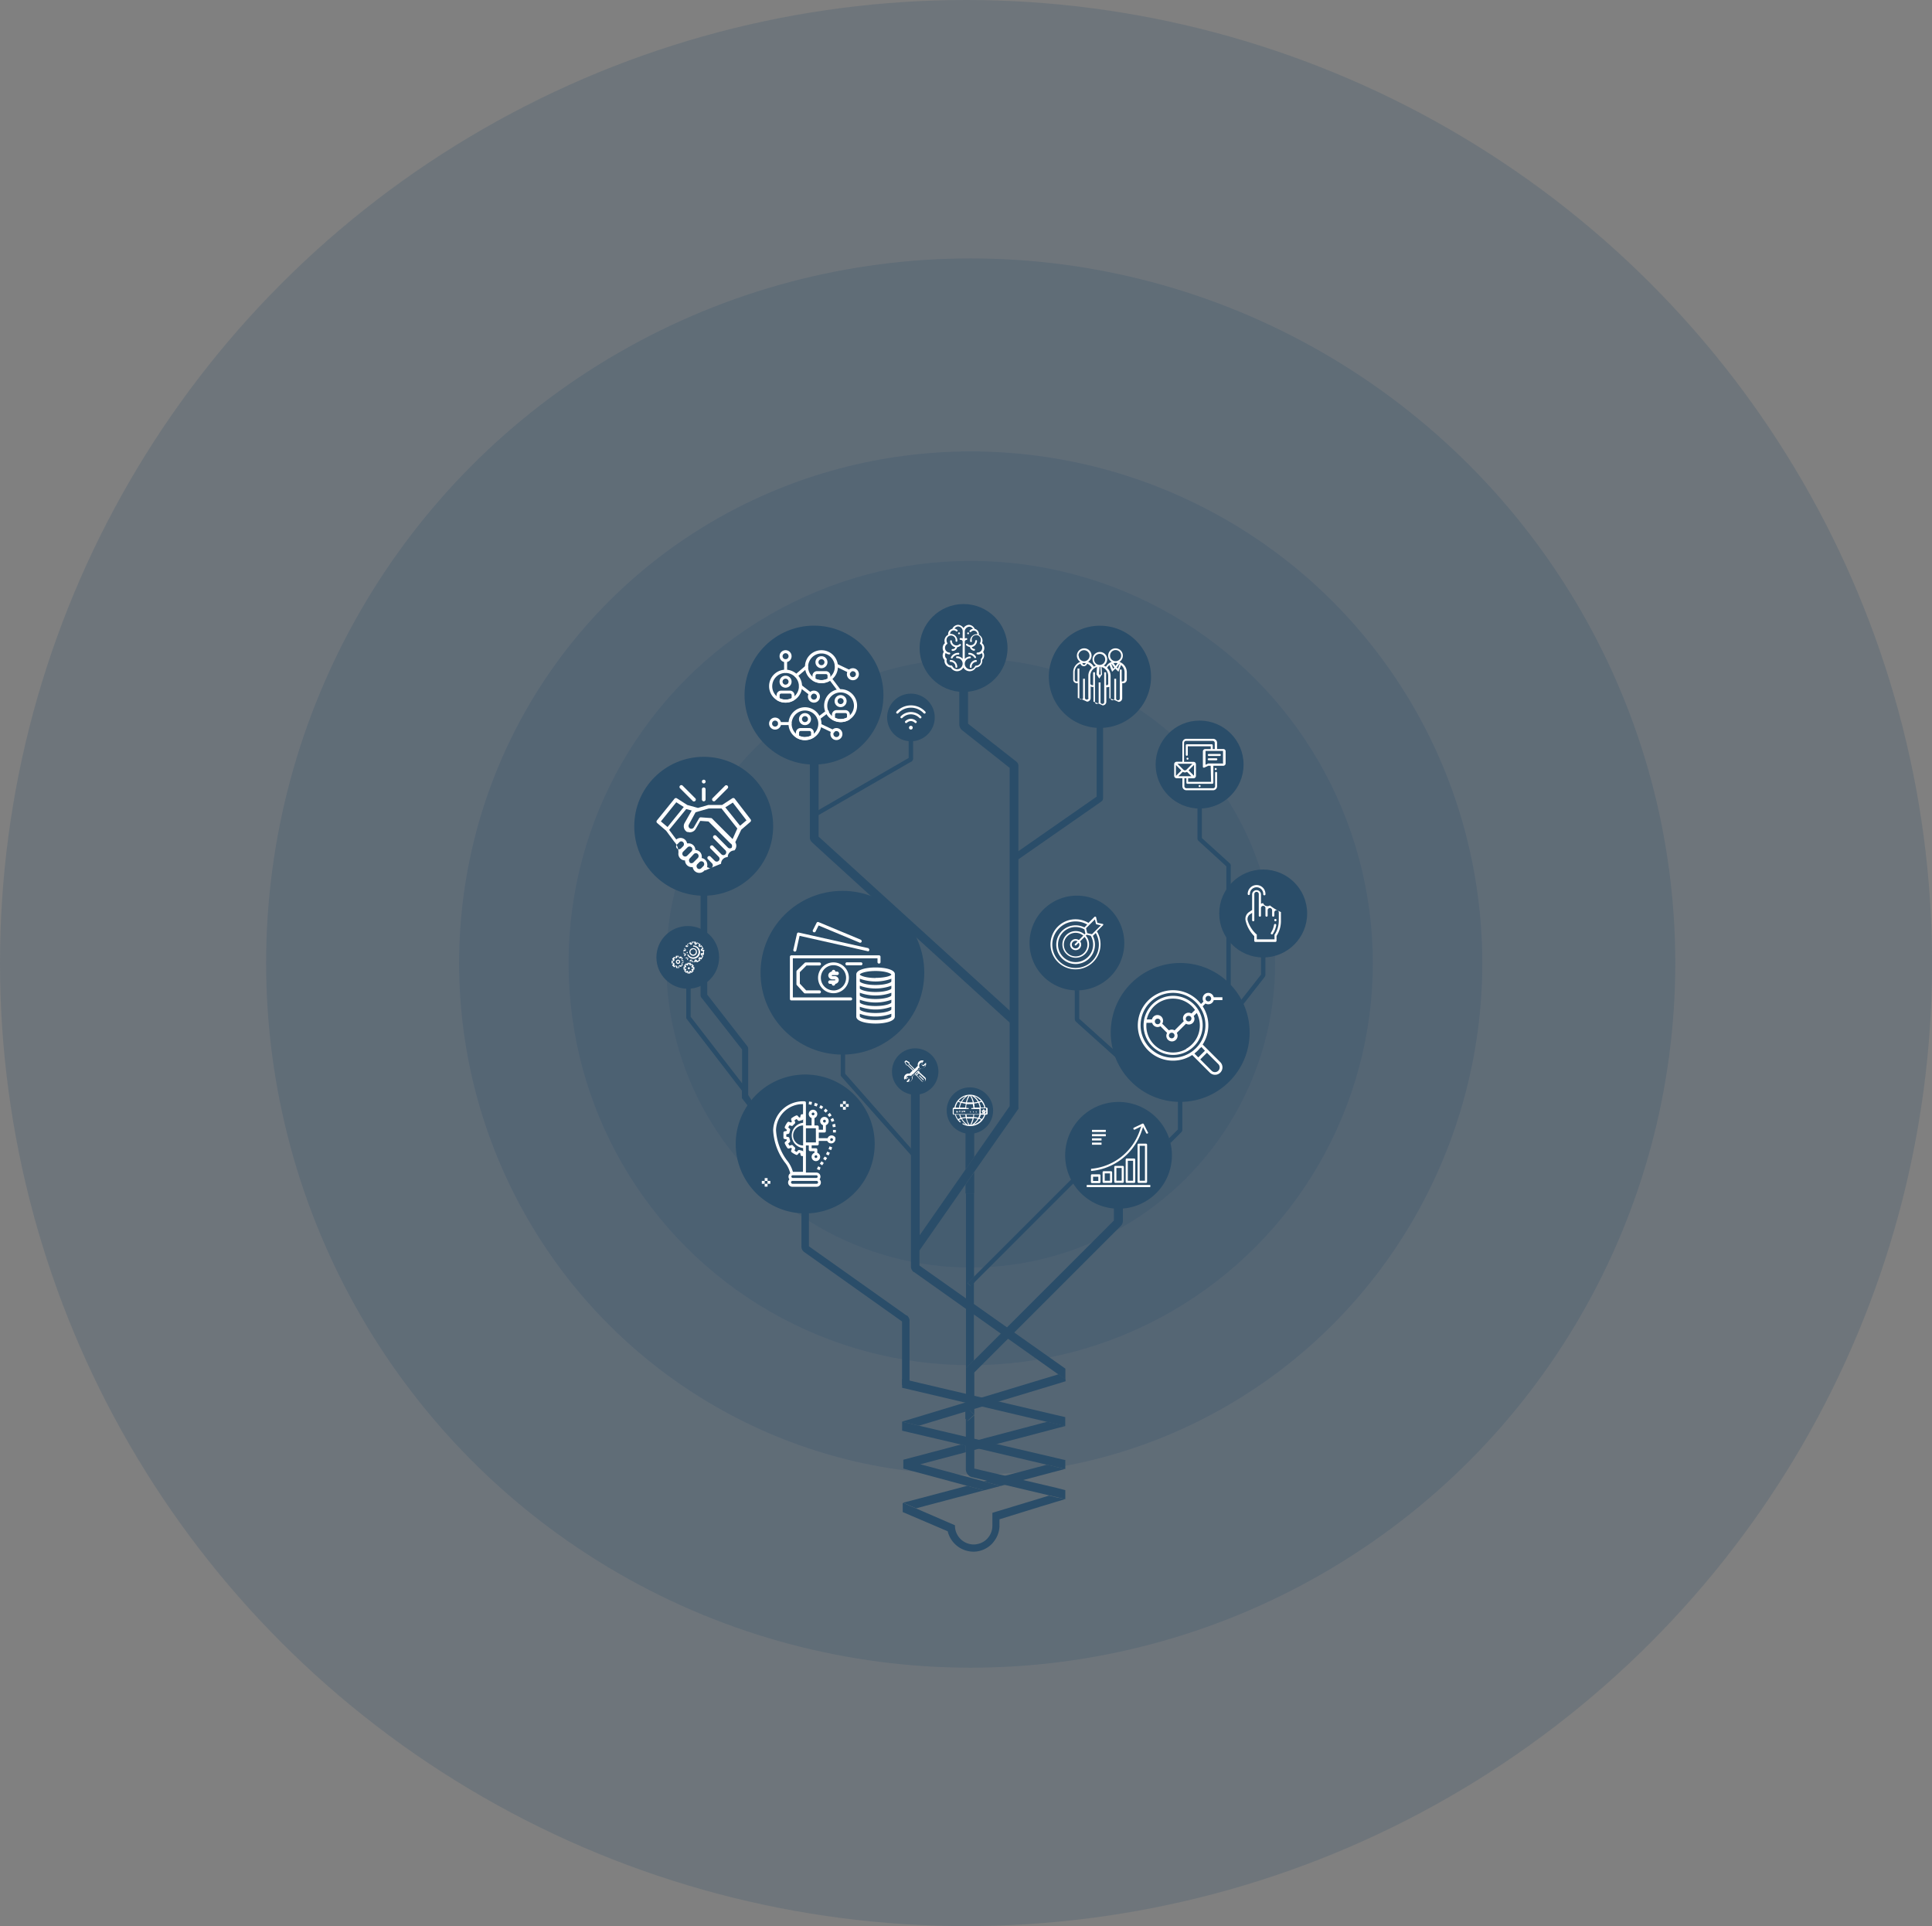 <svg xmlns="http://www.w3.org/2000/svg" viewBox="0 0 289.59 288.69"><rect x="0" y="0" width="289.59" height="288.69" fill="#808080" stroke="none"/><defs><style>.cls-1,.cls-2{fill:#2a4d69;}.cls-1{opacity:0.2;}.cls-3{fill:#fff;}.cls-4{fill:#fcfcfc;}</style></defs><title>Asset 21</title><g id="Layer_2" data-name="Layer 2"><g id="Layer_1-2" data-name="Layer 1"><ellipse class="cls-1" cx="144.8" cy="144.34" rx="144.8" ry="144.34"/><circle class="cls-1" cx="145.5" cy="144.34" r="45.63"/><circle class="cls-1" cx="145.5" cy="144.34" r="60.27"/><circle class="cls-1" cx="145.5" cy="144.34" r="76.68"/><circle class="cls-1" cx="145.5" cy="144.34" r="105.61"/><circle class="cls-2" cx="105.48" cy="123.84" r="10.41"/><circle class="cls-2" cx="122.01" cy="104.18" r="10.41"/><circle class="cls-2" cx="126.27" cy="145.79" r="12.27"/><path class="cls-2" d="M131.11,171.45a10.41,10.41,0,1,1-20.83,0,10.31,10.31,0,0,1,1.76-5.77,9,9,0,0,1,.59-.8,10.41,10.41,0,0,1,18.48,6.58Z"/><circle class="cls-2" cx="176.9" cy="154.74" r="10.41"/><path class="cls-2" d="M175.66,173.16a8,8,0,1,1-.42-2.56,6.69,6.69,0,0,1,.2.72A7.55,7.55,0,0,1,175.66,173.16Z"/><circle class="cls-2" cx="179.81" cy="114.59" r="6.59"/><circle class="cls-2" cx="137.18" cy="160.6" r="3.48"/><path class="cls-2" d="M168.52,141.34a7.09,7.09,0,0,1-6.77,7.09h-.66a7.1,7.1,0,1,1,7.43-7.09Z"/><circle class="cls-2" cx="189.34" cy="136.91" r="6.59"/><circle class="cls-2" cx="103.09" cy="143.49" r="4.7"/><circle class="cls-2" cx="144.43" cy="97.12" r="6.59"/><circle class="cls-2" cx="164.87" cy="101.44" r="7.66"/><path class="cls-2" d="M184.48,129.8v17.77h-.66V129.85l-.33-.31-3.35-3.06-.53-.49a.38.38,0,0,1-.12-.28v-10.8h.66v10.69l.14.13,3.55,3.22.5.46a.43.43,0,0,1,.14.24A.51.51,0,0,1,184.48,129.8Z"/><polygon class="cls-2" points="146.03 165.37 146.03 173.4 144.72 175.27 144.72 165.37 146.03 165.37"/><polygon class="cls-2" points="146.03 175.68 146.03 178.87 144.72 178.87 144.72 177.56 146.03 175.68"/><polygon class="cls-2" points="146.03 191.3 146.03 192.23 145.51 192.74 145.05 192.28 146.03 191.3"/><path class="cls-2" d="M112.63,164.87a9,9,0,0,0-.59.8l-.77-1a.27.27,0,0,1-.06-.08.35.35,0,0,1,0-.08l0,0a.49.49,0,0,1,0-.16v-.88l-7.7-10-.54-.71a.38.38,0,0,1-.11-.27v-6.71h.66v6.61l.1.12,7.61,9.85v-5.06l-.44-.56L105.51,150l-.37-.47-.05-.07a.55.55,0,0,1-.08-.29V125.55h1v23.53l.19.24h0l5,6.43.72.93a.66.66,0,0,1,.1.12.8.8,0,0,1,.13.44v6.88l.05.07Z"/><path class="cls-2" d="M137.17,172.83l-.5.44-10.54-11.9h0l0,0,0,0a.46.46,0,0,1-.11-.2.51.51,0,0,1,0-.17V149.21h.66v11.71l.33.38Z"/><path class="cls-2" d="M161.75,143.49v4.94h-.66v-4.94Z"/><path class="cls-2" d="M168.31,169.93V183a1.08,1.08,0,0,1-.31.74l-1,1-21,21-.23.23-.93-.93,1.15-1.15,20.32-20.31.65-.65V171.35l1.1-1.19Z"/><path class="cls-2" d="M159.68,223.34v1.35l-1.31-.31-1.21-.28-6.55-1.55h0l-2.69-.63h0l-2.18-.52h0a1,1,0,0,1-.43-.18,1.26,1.26,0,0,1-.54-1v-7.56l.27.31,1-.87-1.25-1.41V178.87H146V191.3l-1,1,.46.46.52-.52v11.64L144.88,205l.93.93.23-.23v14.4l1.14.27,3.42.8,2.71.64,5.06,1.19Z"/><polygon class="cls-2" points="146.03 191.3 146.03 192.23 145.51 192.74 145.05 192.28 146.03 191.3"/><polygon class="cls-2" points="146.03 203.87 146.03 205.72 145.8 205.95 144.88 205.03 146.03 203.87"/><polygon class="cls-2" points="125.94 161.14 125.94 161.16 125.93 161.15 125.94 161.14"/><polygon class="cls-2" points="145.97 212.06 144.99 212.93 144.72 212.63 144.72 210.65 145.97 212.06"/><polygon class="cls-2" points="146.03 203.87 146.03 205.72 145.8 205.95 144.88 205.03 146.03 203.87"/><polygon class="cls-2" points="145.97 212.06 144.99 212.93 144.72 212.63 144.72 210.65 145.97 212.06"/><path class="cls-2" d="M165.34,100.76v18.86a.63.63,0,0,1-.05.25.67.67,0,0,1-.13.2l-.13.1-.65.45-11.73,8.17V166a.48.48,0,0,1,0,.19v0l-.13.18h0l-1.12,1.61L146,175.68l-1.31,1.88-6.87,9.86v2.25l.74.53,19.82,14,1.31.93v1.61l-1.07-.76-.24-.17L137.5,191l-.46-.33-.06,0a1.07,1.07,0,0,1-.44-.86V159.44h1.31v25.7l6.87-9.86,1.31-1.88,5.31-7.62V115.09l-.18-.15-6.07-4.8-.79-.63-.18-.15a1.19,1.19,0,0,1-.33-.76V97.29h1.31v11.17l.86.68,6.37,5h0a1.12,1.12,0,0,1,.1.09.78.78,0,0,1,.22.53v12.81l11.41-7.95.32-.22V100.76Z"/><circle class="cls-2" cx="145.38" cy="166.45" r="3.48"/><path class="cls-2" d="M189.67,134.25v11.92a.51.51,0,0,1-.1.24l0,0-3.28,4.2-.52-.4,3.14-4,.11-.16V134.25Z"/><path class="cls-2" d="M177.22,154.58v14.75a.53.53,0,0,1-.1.31l-.06.06-1.62,1.62a6.69,6.69,0,0,0-.2-.72l1-1,.32-.32V154.58Z"/><polygon class="cls-2" points="171.05 167.2 168.31 169.94 168.1 170.16 145.51 192.74 145.05 192.28 146.03 191.3 170.59 166.74 171.05 167.2"/><path class="cls-2" d="M175.24,170.6a6.69,6.69,0,0,1,.2.72l-9.29,9.29-.46-.46Z"/><path class="cls-2" d="M117.52,171.2l-.75.59L112,165.67a9,9,0,0,1,.59-.8Z"/><path class="cls-2" d="M152.58,152.59l-.88,1-29-26.44-1-.92a1,1,0,0,1-.31-.73V105.39h1.31v20l.64.58Z"/><polygon class="cls-2" points="159.68 218.8 159.68 218.84 159.61 218.82 159.68 218.8"/><polygon class="cls-2" points="159.72 224.7 159.68 224.71 159.68 224.68 159.72 224.7"/><path class="cls-2" d="M149.81,228.59v.24h0A2.21,2.21,0,0,0,149.81,228.59Z"/><polygon class="cls-2" points="135.25 226.6 135.22 226.61 135.22 226.59 135.25 226.6"/><polygon class="cls-2" points="159.68 218.84 159.68 220.16 159.63 220.17 158.37 219.87 156.92 219.53 146.73 217.13 146.03 216.98 144.72 216.66 144.04 216.5 136.54 214.74 135.23 214.43 135.22 214.43 135.22 213.09 136.54 213.39 137.74 213.68 144.72 215.32 146.03 215.63 146.73 215.8 149.41 216.43 158.37 218.53 159.61 218.82 159.68 218.84"/><polygon class="cls-2" points="159.68 220.16 159.68 220.18 159.63 220.17 159.68 220.16"/><polygon class="cls-2" points="159.72 206.73 159.72 207.02 158.41 207.42 137.74 213.68 136.54 213.39 135.22 213.09 135.22 213.06 136.54 212.67 158.41 206.05 158.65 205.97 159.72 206.73"/><polygon class="cls-2" points="135.22 213.09 135.18 213.08 135.22 213.06 135.22 213.09"/><polygon class="cls-2" points="135.23 214.43 135.22 214.44 135.22 214.43 135.23 214.43"/><path class="cls-2" d="M159.68,224.68v0l-1.31.39-1.66.51-.45.13-6.45,2v.89a2.21,2.21,0,0,1,0,.24A3.91,3.91,0,0,1,149,231a3.6,3.6,0,0,1-1.1,1,3.84,3.84,0,0,1-2,.56,4,4,0,0,1-3.85-3.06l-5.46-2.33-1.28-.55h0v-1.34l.13,0,1.18.51.79.33,4.61,2,1.12.48a.24.24,0,0,0,0,.08,2.82,2.82,0,0,0,2.8,2.8,2.35,2.35,0,0,0,.5-.05,2.75,2.75,0,0,0,1.5-.78,2.82,2.82,0,0,0,.81-2v-1.91l.55-.17.6-.18,4.05-1.23h0l2.34-.71.94-.29,1.21.28Z"/><polygon class="cls-2" points="135.25 226.6 135.22 226.61 135.22 226.59 135.25 226.6"/><polygon class="cls-2" points="147.49 223.37 137.32 226.06 136.54 225.73 135.36 225.22 136.54 224.92 144.97 222.69 147.49 223.37"/><polygon class="cls-2" points="159.63 220.17 158.37 220.5 153.31 221.84 150.61 222.55 150.6 222.55 150 222.71 147.48 222.03 147.9 221.92 147.91 221.92 150.6 221.2 156.92 219.53 158.37 219.87 159.63 220.17"/><polygon class="cls-2" points="159.68 220.16 159.68 220.18 159.63 220.17 159.68 220.16"/><polygon class="cls-2" points="159.68 218.8 159.68 218.84 159.61 218.82 159.68 218.8"/><polygon class="cls-2" points="159.67 212.4 159.67 213.72 159.63 213.74 158.36 213.43 156.92 213.1 136.53 208.3 135.23 208 135.22 208 135.22 206.65 136.53 206.96 137.74 207.25 158.36 212.09 159.61 212.38 159.67 212.4"/><polygon class="cls-2" points="150 222.71 147.49 223.37 144.97 222.69 136.54 220.42 135.41 220.11 135.4 220.11 135.4 218.78 135.42 218.78 136.58 218.47 144.04 216.5 144.72 216.66 144.72 217.67 137.95 219.46 147.48 222.03 150 222.71"/><polygon class="cls-2" points="159.68 213.73 158.41 214.06 153.35 215.4 150.65 216.1 150.64 216.1 149.41 216.43 146.73 217.13 146.03 217.32 144.72 217.67 144.72 216.66 144.04 216.5 144.72 216.32 146.03 215.98 146.73 215.8 147.94 215.47 147.95 215.47 150.64 214.76 156.97 213.09 158.41 213.42 159.68 213.73"/><path class="cls-2" d="M136.33,198v9.6h-1.12v-9.54l-.75-.53-13.21-9.38-.68-.48a1,1,0,0,1-.44-.81v-11h1.12v10.93l.73.52,13.23,9.38.66.47.07,0a1,1,0,0,1,.31.4A.86.86,0,0,1,136.33,198Z"/><path class="cls-2" d="M167.82,158.13l-.44.49-5.63-5.06-.38-.35-.1-.09a.6.6,0,0,1-.17-.38v-4.3h.66v4.24l.45.4Z"/><path class="cls-2" d="M161.75,148.08v.36h-.66v-.36Z"/><circle class="cls-2" cx="136.54" cy="107.53" r="3.57"/><path class="cls-2" d="M136.87,107.88v5.79a.57.57,0,0,1-.23.46.62.62,0,0,1-.13.07l-.31.17-13.86,8-.33-.57,13.74-7.94.45-.26v-5.74Z"/><polygon class="cls-2" points="135.4 218.77 135.42 218.78 135.4 218.78 135.4 218.77"/><path class="cls-3" d="M125.25,170.59a.64.64,0,0,0-1.2,0h-1.32v-.85h.85a.21.21,0,0,0,.21-.21h0v-.89a.64.64,0,1,0-.43,0v.68h-.64v-.43a.21.21,0,0,0-.21-.21h-.43v-1.11a.64.64,0,1,0-.43,0v1.11h-.85v-3.41a.21.21,0,0,0-.21-.21h0a4.48,4.48,0,0,0-4.7,4.34,8.81,8.81,0,0,0,1.2,4c.13.23.31.48.49.74a4.15,4.15,0,0,1,.87,1.71.61.61,0,0,0-.26.51.63.63,0,0,0,.14.4.66.66,0,0,0-.2.47.64.64,0,0,0,.64.64h3.63a.64.64,0,0,0,.64-.65h0a.64.64,0,0,0-.2-.46.66.66,0,0,0,.14-.41.61.61,0,0,0-.61-.61H120.8v-4.06h.43v.64a.21.21,0,0,0,.21.21h.64v.25a.64.64,0,1,0,.43,0v-.47a.21.21,0,0,0-.21-.21h-.64v-.43h.85a.21.21,0,0,0,.21-.21h0V171H124a.64.64,0,0,0,1.2-.43Zm-1.67-2.77a.21.21,0,1,1-.21.21A.21.21,0,0,1,123.58,167.82Zm-5.65,6.06c-.18-.25-.34-.49-.47-.71a8.5,8.5,0,0,1-1.14-3.78,4,4,0,0,1,4.05-3.91V167l-.18,0a.21.21,0,0,0-.18.17l-.07.31-.16,0-.21-.24a.21.21,0,0,0-.24-.05,3.21,3.21,0,0,0-.67.39.21.21,0,0,0-.07.24l.1.3-.12.12-.3-.1a.21.21,0,0,0-.24.07,3.2,3.2,0,0,0-.39.67.21.21,0,0,0,.05.24l.24.21,0,.16-.33.07a.21.21,0,0,0-.17.21v.73a.21.21,0,0,0,.17.21l.33.07,0,.16-.24.21a.21.21,0,0,0-.05.24,3.2,3.2,0,0,0,.39.67.21.21,0,0,0,.24.07l.3-.1.12.12-.1.3a.21.21,0,0,0,.07.24,3.2,3.2,0,0,0,.67.39.21.21,0,0,0,.24-.05l.21-.24.16,0,.06.31a.21.21,0,0,0,.18.17l.18,0v2.36h-1.51A4.7,4.7,0,0,0,117.93,173.88Zm.74-3.72a1.92,1.92,0,0,0,1.71,1.91v.73l0-.17a.21.21,0,0,0-.17-.17,2.31,2.31,0,0,1-.37-.1h-.07a.21.21,0,0,0-.16.07l-.2.22-.32-.19.09-.28a.21.21,0,0,0-.06-.23,2.34,2.34,0,0,1-.27-.27.21.21,0,0,0-.23-.06l-.28.09a2.77,2.77,0,0,1-.19-.32l.22-.2a.21.21,0,0,0,.06-.23,2.32,2.32,0,0,1-.1-.37.21.21,0,0,0-.17-.17l-.3-.06V170l.3-.06a.21.21,0,0,0,.17-.17,2.33,2.33,0,0,1,.1-.37.21.21,0,0,0-.06-.23l-.22-.2a2.8,2.8,0,0,1,.19-.32l.28.09a.21.21,0,0,0,.23-.06,2.39,2.39,0,0,1,.27-.27.21.21,0,0,0,.06-.23l-.09-.28.32-.19.2.22a.21.21,0,0,0,.23.06,2.31,2.31,0,0,1,.37-.1.21.21,0,0,0,.17-.17l0-.17v.73A1.92,1.92,0,0,0,118.67,170.16Zm1.71-1.48v3a1.49,1.49,0,0,1,0-3Zm2.24,8.53a.21.21,0,0,1-.21.21h-3.63a.22.22,0,0,1-.21-.22h0a.21.21,0,0,1,.21-.21h3.63a.22.22,0,0,1,.21.22Zm-.27-1.07a.2.2,0,0,1,.21.2.21.21,0,0,1-.21.21h-3.52a.22.22,0,0,1-.21-.22h0a.19.19,0,0,1,.2-.18h3.53Zm-.05-3a.21.21,0,1,1-.21.21A.21.21,0,0,1,122.3,173.15Zm-.43-6.4a.21.21,0,1,1-.21.21A.21.21,0,0,1,121.87,166.75Zm.43,4.48H120.8V169.1h1.49Zm2.35-.21a.21.21,0,1,1,.21-.21A.21.21,0,0,1,124.65,171Z"/><path class="cls-3" d="M122.65,174.8a3.62,3.62,0,0,0-.2.42l.4.16A3.19,3.19,0,0,1,123,175Z"/><path class="cls-3" d="M123.13,174.05l-.25.37.36.23.24-.35Z"/><path class="cls-3" d="M123.62,173.34l-.24.35.35.24.25-.37Z"/><path class="cls-3" d="M124,172.6l-.19.38.38.2.2-.4Z"/><path class="cls-3" d="M124.35,171.81l-.16.4.39.17.16-.41Z"/><path class="cls-3" d="M125.29,169.35h-.43v0c0,.12,0,.25,0,.38l.43,0c0-.14,0-.28,0-.41Z"/><path class="cls-3" d="M125.18,168.44l-.42.1a3.69,3.69,0,0,1,.07.4l.42-.05A4.14,4.14,0,0,0,125.18,168.44Z"/><path class="cls-3" d="M124.87,167.57l-.38.19a3.73,3.73,0,0,1,.16.38l.4-.14A4.11,4.11,0,0,0,124.87,167.57Z"/><path class="cls-3" d="M124.38,166.8l-.33.27a3.88,3.88,0,0,1,.24.34l.36-.23A4.31,4.31,0,0,0,124.38,166.8Z"/><path class="cls-3" d="M123.74,166.15l-.27.33.3.28.3-.3A4.48,4.48,0,0,0,123.74,166.15Z"/><path class="cls-3" d="M123,165.64l-.2.38.35.21.24-.35Z"/><path class="cls-3" d="M122.15,165.29l-.13.41.39.14.17-.39Z"/><path class="cls-3" d="M121.27,165.09l-.05.42.41.07.09-.42Z"/><rect class="cls-3" x="114.62" y="176.57" width="0.43" height="0.43"/><rect class="cls-3" x="114.62" y="177.42" width="0.43" height="0.43"/><rect class="cls-3" x="115.04" y="176.99" width="0.43" height="0.43"/><rect class="cls-3" x="114.19" y="176.99" width="0.43" height="0.43"/><rect class="cls-3" x="126.35" y="165.04" width="0.43" height="0.43"/><rect class="cls-3" x="126.35" y="165.89" width="0.43" height="0.43"/><rect class="cls-3" x="126.78" y="165.47" width="0.43" height="0.43"/><rect class="cls-3" x="125.93" y="165.47" width="0.43" height="0.43"/><path class="cls-3" d="M191.17,138.07a.17.17,0,1,0-.17-.17A.17.17,0,0,0,191.17,138.07Z"/><path class="cls-3" d="M186.71,138A4.86,4.86,0,0,0,188,140.3h0v.7a.17.17,0,0,0,.17.17h3a.17.17,0,0,0,.17-.17v-.72A4.13,4.13,0,0,0,192,138v-1.3a7.66,7.66,0,0,1-1.66-1,.66.66,0,0,1-1-.33.66.66,0,0,0-.33.09V134a.67.67,0,0,0-1.33,0v2.39l-.45.3A1.23,1.23,0,0,0,186.71,138Zm.7-1,.27-.18v1.13a.17.17,0,0,0,.33,0V134a.33.33,0,1,1,.67,0v3.26a.17.17,0,0,0,.33,0v-1.16a.33.33,0,1,1,.67,0v1.16a.17.17,0,0,0,.33,0v-.83a.33.33,0,0,1,.67,0v.83a.17.17,0,0,0,.33,0v-.5a.33.33,0,1,1,.67,0V138a3.79,3.79,0,0,1-.64,2.1.17.17,0,0,0,0,.09v.6h-2.66v-.6a.17.17,0,0,0,0-.12A4.53,4.53,0,0,1,187,137.9.89.89,0,0,1,187.41,137Z"/><path class="cls-3" d="M190.53,140a.17.17,0,0,0,.23,0,3.43,3.43,0,0,0,.54-1.36.17.17,0,0,0-.33-.05,3.1,3.1,0,0,1-.48,1.23A.17.17,0,0,0,190.53,140Z"/><path class="cls-3" d="M187.18,134.15a.17.17,0,0,0,.17-.17,1,1,0,1,1,2,0,.17.17,0,1,0,.33,0,1.33,1.33,0,1,0-2.66,0A.17.17,0,0,0,187.18,134.15Z"/><path class="cls-3" d="M131.77,143.18H118.63a.22.22,0,0,0-.23.22h0v6.31a.22.22,0,0,0,.22.23h8.93a.23.23,0,0,0,0-.45h-8.71v-5.86h12.69v.56a.22.22,0,0,0,.22.23h0a.22.22,0,0,0,.23-.22h0v-.79A.22.22,0,0,0,131.77,143.18Z"/><path class="cls-3" d="M130.24,142.13l-10.51-2.36a.23.23,0,0,0-.27.17l-.53,2.36a.23.23,0,1,0,.44.1l.48-2.14,10.29,2.32h0a.23.23,0,0,0,0-.44Z"/><path class="cls-3" d="M129,140.83l-6.31-2.63a.23.23,0,0,0-.29.11l-.53,1.05a.23.23,0,1,0,.4.21h0l.43-.86,6.11,2.55a.23.23,0,1,0,.17-.42Z"/><path class="cls-3" d="M129.12,144.23H127a.23.23,0,1,0,0,.45h2.09a.23.23,0,0,0,0-.45Z"/><path class="cls-3" d="M124.93,144.24a2.31,2.31,0,1,0,2.31,2.31A2.31,2.31,0,0,0,124.93,144.24Zm0,4.2a1.89,1.89,0,1,1,1.89-1.89A1.89,1.89,0,0,1,124.93,148.45Z"/><path class="cls-3" d="M131.24,145c-1.39,0-2.89.33-2.89,1.05v6.31c0,.72,1.5,1.05,2.89,1.05s2.89-.33,2.89-1.05V146C134.13,145.31,132.63,145,131.24,145Zm2.36,7.35c0,.15-.83.53-2.36.53s-2.33-.38-2.36-.53v-.41a7,7,0,0,0,4.73,0Zm0-1.05c0,.15-.83.53-2.36.53s-2.33-.38-2.36-.53v-.41a7,7,0,0,0,4.73,0Zm0-1.05c0,.15-.83.53-2.36.53s-2.33-.38-2.36-.53v-.41a7,7,0,0,0,4.73,0Zm0-1.05c0,.15-.83.53-2.36.53s-2.33-.38-2.36-.53v-.41a7,7,0,0,0,4.73,0Zm0-1.05c0,.15-.83.53-2.36.53s-2.33-.38-2.36-.53v-.41a7,7,0,0,0,4.73,0Zm0-1.05c0,.15-.83.53-2.36.53s-2.33-.38-2.36-.53v-.41a7,7,0,0,0,4.73,0Zm-2.36-.52c-1.53,0-2.32-.38-2.36-.52h0c0-.15.83-.53,2.36-.53s2.31.38,2.36.53S132.76,146.56,131.24,146.56Z"/><path class="cls-3" d="M122.83,148.43h-2l-.94-1V145.7l1-1h1.89a.23.23,0,1,0,0-.45h-2a.23.23,0,0,0-.16.06l-1.17,1.14a.28.28,0,0,0-.07.18v1.87a.23.23,0,0,0,.06.15l1.07,1.17a.23.23,0,0,0,.17.07h2.09a.23.23,0,1,0,0-.45Z"/><path class="cls-3" d="M125.07,146.29h-.26c-.08,0-.13,0-.13-.07s0-.07.13-.07h.66a.26.26,0,1,0,0-.53h-.26a.26.26,0,0,0-.53,0h0a.61.61,0,0,0-.53.58.63.63,0,0,0,.66.59h.26c.08,0,.13,0,.13.07s0,.07-.13.07h-.66a.26.26,0,0,0,0,.53h.26a.26.26,0,1,0,.53,0h0a.61.61,0,0,0,.53-.58A.63.63,0,0,0,125.07,146.29Z"/><path class="cls-3" d="M145.11,94.78a.14.14,0,1,0,.14.14A.14.14,0,0,0,145.11,94.78Z"/><path class="cls-3" d="M143.75,94.78a.14.14,0,1,0,.14.14A.14.14,0,0,0,143.75,94.78Z"/><path class="cls-3" d="M147.37,97.7a1.08,1.08,0,0,0,.17-.58.94.94,0,0,0-.34-.73.92.92,0,0,0,.07-.36,1,1,0,0,0-.55-.89.81.81,0,0,0-.62-.89,1,1,0,0,0-.87-.6,1,1,0,0,0-.81.49,1,1,0,0,0-.81-.49,1,1,0,0,0-.87.6.81.81,0,0,0-.62.89,1,1,0,0,0-.55.89.92.92,0,0,0,.07.36.94.94,0,0,0-.34.73,1.08,1.08,0,0,0,.17.58.93.93,0,0,0,.11,1.21,1,1,0,0,0,.94,1.13h0a1.07,1.07,0,0,0,1.88,0,1.07,1.07,0,0,0,1.88,0h0a1,1,0,0,0,.95-1,.87.87,0,0,0,0-.14.93.93,0,0,0,.11-1.21Zm-3.08-2a.54.54,0,0,0-.27-.07.14.14,0,1,0,0,.27.27.27,0,0,1,.27.27v2.57a1.08,1.08,0,0,0-.81-.37.14.14,0,1,0,0,.27.81.81,0,0,1,.81.81.84.84,0,0,1-.81.85.81.81,0,0,1-.74-.47.14.14,0,0,0-.14-.08h0a.71.71,0,0,1-.7-.87.14.14,0,0,0,0-.14.67.67,0,0,1-.25-.52.67.67,0,0,1,.1-.35.91.91,0,0,0,.58.21.14.14,0,0,0,0-.27.71.71,0,0,1-.68-.72.67.67,0,0,1,.32-.57.14.14,0,0,0,0-.18.67.67,0,0,1-.09-.33.68.68,0,1,1,1.35,0,.14.14,0,1,0,.27,0,1,1,0,0,0-.95-1h-.14a.54.54,0,0,1,.92-.38.14.14,0,0,0,.19-.19.81.81,0,0,0-.45-.23.68.68,0,0,1,.55-.32.72.72,0,0,1,.68.72Zm2.3,2.4a.91.91,0,0,0,.58-.21.67.67,0,0,1,.1.35.67.67,0,0,1-.25.52.14.14,0,0,0,0,.14.67.67,0,0,1,0,.16.71.71,0,0,1-.72.71h0a.14.14,0,0,0-.14.08.81.81,0,0,1-.74.47.84.84,0,0,1-.81-.85.81.81,0,0,1,.81-.81.14.14,0,0,0,0-.27,1.08,1.08,0,0,0-.81.37V96.18a.27.27,0,0,1,.27-.27.14.14,0,0,0,0-.27.54.54,0,0,0-.27.07V94.65a.72.72,0,0,1,.68-.72.68.68,0,0,1,.55.32.81.81,0,0,0-.45.23.14.14,0,1,0,.19.19.54.54,0,0,1,.92.38h-.14a1,1,0,0,0-.95,1,.14.14,0,1,0,.27,0A.68.68,0,1,1,147,96a.67.67,0,0,1-.09.33.14.14,0,0,0,0,.18.67.67,0,0,1,.32.57.71.71,0,0,1-.68.72.14.14,0,1,0,0,.27Z"/><path class="cls-3" d="M144,96.56a.14.14,0,0,0-.19,0,.68.68,0,0,1-1.13-.5.14.14,0,0,0-.27,0,1,1,0,0,0,.79.94.41.41,0,0,1-.39.28.14.14,0,1,0,0,.27.68.68,0,0,0,.66-.55,1,1,0,0,0,.51-.23A.14.14,0,0,0,144,96.56Z"/><path class="cls-3" d="M142.53,98.92a.14.14,0,1,0,0,.27.72.72,0,0,1,.68.72.14.14,0,1,0,.27,0A1,1,0,0,0,142.53,98.92Z"/><path class="cls-3" d="M143.62,97.84a1.22,1.22,0,0,0-1.06.62.14.14,0,1,0,.24.13,1,1,0,0,1,.82-.48.14.14,0,1,0,0-.27Z"/><path class="cls-3" d="M146.05,97.26a.41.41,0,0,1-.39-.28,1,1,0,0,0,.79-.94.14.14,0,0,0-.27,0,.68.68,0,0,1-1.13.5.14.14,0,1,0-.18.2,1,1,0,0,0,.51.23.68.68,0,0,0,.66.55.14.14,0,0,0,0-.27Z"/><path class="cls-3" d="M146.32,98.92a1,1,0,0,0-.95,1,.14.14,0,1,0,.27,0,.72.72,0,0,1,.68-.72.14.14,0,0,0,0-.27Z"/><path class="cls-3" d="M146.3,98.46a1.22,1.22,0,0,0-1.06-.62.14.14,0,0,0,0,.27,1,1,0,0,1,.82.48.14.14,0,0,0,.24-.13Z"/><path class="cls-4" d="M167.79,99.2a1.1,1.1,0,1,0-1.17,0,1.66,1.66,0,0,0-.85.72,1.65,1.65,0,0,0-.33-.17,1.1,1.1,0,1,0-1.16,0,1.64,1.64,0,0,0-.33.17,1.66,1.66,0,0,0-.85-.72,1.1,1.1,0,1,0-1.17,0,1.66,1.66,0,0,0-1.07,1.55v1.1a.55.55,0,0,0,.55.55h.14v2.21a10.07,10.07,0,0,1,1.38.55.55.55,0,0,0,.55-.55v-1.73a.55.55,0,0,0,.28.08h.14v2.21a10.07,10.07,0,0,1,1.38.55.55.55,0,0,0,.55-.55V103H166a.55.55,0,0,0,.28-.08v1.73a10.07,10.07,0,0,1,1.38.55.55.55,0,0,0,.55-.55V102.4h.14a.55.55,0,0,0,.55-.55v-1.1A1.66,1.66,0,0,0,167.79,99.2Zm-.88.2a1.29,1.29,0,0,1,.6,0l-.3.42Zm.12.64-.18.18-.27-.7.05,0Zm.36,0,.39-.55.05,0-.27.7Zm-1-1.78a.83.83,0,1,1,.83.83A.83.83,0,0,1,166.38,98.27ZM165,101l-.13.2-.13-.2.08-1.06h.11Zm-1-2.17a.83.83,0,1,1,.83.83A.83.83,0,0,1,164,98.82Zm-1.52.55.25,0c0,.15-.14.25-.25.25s-.21-.1-.25-.25Zm-.83-1.1a.83.83,0,1,1,.83.83A.83.83,0,0,1,161.7,98.27Zm1.52,6.34a.28.28,0,0,1-.55,0v-2.89h-.28v2.89a.28.28,0,0,1-.55,0V100.2h-.28v1.93h-.14a.28.28,0,0,1-.28-.28v-1.1a1.38,1.38,0,0,1,.86-1.28.52.52,0,0,0,1,0,1.38,1.38,0,0,1,.7.62,1.65,1.65,0,0,0-.52,1.2v3.31Zm2.76-1.93h-.14v-1.93h-.28v4.41a.28.28,0,1,1-.55,0v-2.89h-.28v2.89a.28.28,0,1,1-.55,0v-4.41h-.28v1.93h-.14a.28.28,0,0,1-.28-.28v-1.1a1.38,1.38,0,0,1,1-1.34l-.08,1.1.42.63.42-.63-.08-1.1a1.38,1.38,0,0,1,1,1.34v1.1A.28.28,0,0,1,166,102.68Zm2.62-.83a.28.28,0,0,1-.28.28h-.14v-1.79h-.28v4.27a.28.28,0,1,1-.55,0v-2.89h-.28v2.89a.28.28,0,1,1-.55,0V101.3a1.65,1.65,0,0,0-.52-1.2,1.37,1.37,0,0,1,.35-.42l.4,1,.47-.47.47.47.4-1a1.38,1.38,0,0,1,.52,1.07Z"/><path class="cls-3" d="M175.84,149.25a4.43,4.43,0,1,0,4.43,4.43A4.43,4.43,0,0,0,175.84,149.25Zm0,.42a4,4,0,0,1,3.28,1.7l-.53.53a.83.83,0,0,0-.43-.12.84.84,0,0,0-.84.84.83.83,0,0,0,.12.43l-1.38,1.38a.82.82,0,0,0-.85,0l-1-1a.83.83,0,0,0,.12-.43.84.84,0,0,0-1.66-.21h-.78A4,4,0,0,1,175.84,149.67Zm2.74,3a.42.42,0,1,1-.42-.42A.42.42,0,0,1,178.59,152.63Zm-2.53,2.53a.42.42,0,1,1-.42-.42A.42.42,0,0,1,176.05,155.16Zm-2.11-2.11a.42.42,0,1,1-.42-.42A.42.42,0,0,1,173.94,153.05Zm3.85,4.14a4,4,0,0,1-5.94-3.93h.85a.84.84,0,0,0,.81.63.83.83,0,0,0,.43-.12l1,1a.83.83,0,0,0-.12.43.84.84,0,0,0,1.69,0,.83.83,0,0,0-.12-.43l1.38-1.38a.83.83,0,0,0,.43.12.84.84,0,0,0,.84-.84.83.83,0,0,0-.12-.43l.46-.46A4,4,0,0,1,177.79,157.19Z"/><path class="cls-3" d="M181.12,150.52a.84.84,0,0,0,.81-.63h1.3v-.42h-1.3a.84.84,0,0,0-1.66.21.83.83,0,0,0,.12.43l-.37.37a5.28,5.28,0,1,0-1.32,7.64l.64.64.3.3,1.7,1.7a1.11,1.11,0,1,0,1.57-1.57l-1.7-1.7-.3-.3-.64-.64a5.26,5.26,0,0,0,0-5.73l.42-.42A.83.83,0,0,0,181.12,150.52Zm0-1.27a.42.42,0,1,1-.42.42A.42.42,0,0,1,181.12,149.25Zm1.49,10.23a.68.68,0,1,1-1,1h0l-1.7-1.7,1-1Zm-2-2-1,1-.58-.58.09-.07.09-.08.14-.12.07-.06.25-.25.06-.07.12-.14L180,157l.07-.09Zm-.82-1-.21.27-.07.08-.2.22-.09.09-.22.2-.08.07-.27.21a4.86,4.86,0,1,1,1.13-1.13Z"/><path class="cls-3" d="M137.76,159.95a.06.06,0,1,0,.06.06A.06.06,0,0,0,137.76,159.95Z"/><path class="cls-3" d="M136.59,161.12a.06.06,0,1,0,.06.06A.06.06,0,0,0,136.59,161.12Z"/><path class="cls-3" d="M138.75,159.35a.06.06,0,0,0-.06,0l-.27.27h-.13l-.14-.15v-.13l.26-.27a.06.06,0,0,0,0-.11.65.65,0,0,0-.83.78l-.48.48-.79-.79v-.16a.06.06,0,0,0,0-.06l-.46-.27a.06.06,0,0,0-.08,0l-.18.18a.06.06,0,0,0,0,.08l.27.46a.06.06,0,0,0,.06,0H136l.79.79-.47.47a.65.65,0,0,0-.78.83.06.06,0,0,0,.11,0l.27-.27h.13l.15.15v.13l-.27.27a.06.06,0,0,0,0,.11.65.65,0,0,0,.83-.78l.38-.38.09.09,0,0a.06.06,0,1,0,.09.09l0,0,.82.89h0a.39.39,0,0,0,.55-.55h0l-.89-.82,0,0a.06.06,0,1,0-.09-.09l0,0-.09-.09.38-.38.17,0a.65.65,0,0,0,.61-.85A.06.06,0,0,0,138.75,159.35Zm-2.66.26,0,0h-.15l-.23-.38.11-.11.38.23v.15a.06.06,0,0,0,0,0l.81.81-.09.09Zm1.64,1.26.89.82a.26.26,0,0,1-.37.37l-.82-.89Zm-.1-.09-.29.29-.09-.09.28-.28Zm.55-.67-.16,0a.06.06,0,0,0-.07,0l-1.28,1.28a.06.06,0,0,0,0,.07.52.52,0,0,1-.49.68h-.06l.21-.2a.06.06,0,0,0,0,0v-.18a.06.06,0,0,0,0,0l-.18-.18,0,0h-.18l0,0-.2.21a.52.52,0,0,1,0-.06.52.52,0,0,1,.68-.49.06.06,0,0,0,.07,0l1.28-1.28a.06.06,0,0,0,0-.07.52.52,0,0,1,.49-.68h.06l-.2.2a.06.06,0,0,0,0,0v.18a.06.06,0,0,0,0,0l.18.18,0,0h.18l0,0,.2-.2a.52.52,0,0,1,0,.06A.52.52,0,0,1,138.18,160.11Z"/><path class="cls-3" d="M137.53,160.15l-.81.81a.06.06,0,0,0,.09.09l.81-.81a.06.06,0,0,0-.09-.09Z"/><path class="cls-3" d="M138.35,161.87a.06.06,0,1,0,.09-.09l-.58-.58a.06.06,0,0,0-.09.09Z"/><path class="cls-3" d="M147.79,166h-.09a2.36,2.36,0,0,0-4.64,0H143a.19.19,0,0,0-.19.19v.69a.19.19,0,0,0,.19.19h.15a2.36,2.36,0,0,0,.73,1.14.08.08,0,0,0,.1-.12,2.21,2.21,0,0,1-.25-.25l.36-.12a2.53,2.53,0,0,0,.19.29,3,3,0,0,0,.52.53,2.19,2.19,0,0,1-.45-.19.08.08,0,0,0-.07.13,2.36,2.36,0,0,0,3.41-1.41h.15a.19.19,0,0,0,.19-.19v-.7A.19.19,0,0,0,147.79,166Zm-.25,0H147l0-.12a2.69,2.69,0,0,0-.21-.62h0a2.91,2.91,0,0,0,.34-.12A2.18,2.18,0,0,1,147.54,166Zm-.68,0h-.79v-.11c0-.17,0-.34-.07-.49a4.94,4.94,0,0,0,.63-.11,2.53,2.53,0,0,1,.21.62Zm.08-1.15.13.14-.29.1-.07,0a2.68,2.68,0,0,0-.16-.25,2.62,2.62,0,0,0-.54-.56A2.19,2.19,0,0,1,146.93,164.89Zm-1.32-.63a2.48,2.48,0,0,1,.81.72l.13.2a4.82,4.82,0,0,1-.59.1,3.14,3.14,0,0,0-.39-1Zm-.24,0h0a2.74,2.74,0,0,1,.43,1h-.87a2.74,2.74,0,0,1,.43-1Zm-.2,0a3.14,3.14,0,0,0-.39,1,4.38,4.38,0,0,1-.59-.09l.13-.21a2.48,2.48,0,0,1,.81-.72Zm-.42,1.18c0,.16-.05.32-.07.49V166h-.79l0-.1a2.54,2.54,0,0,1,.21-.61A4.44,4.44,0,0,0,144.76,165.43Zm-.94-.54a2.19,2.19,0,0,1,.93-.55,2.62,2.62,0,0,0-.54.56,2.67,2.67,0,0,0-.16.26l-.35-.12Zm-.23.26a3,3,0,0,0,.38.14,2.69,2.69,0,0,0-.21.62l0,.13h-.53A2.18,2.18,0,0,1,143.59,165.15Zm-.63,1.79a0,0,0,0,1,0,0v-.69a0,0,0,0,1,0,0h2.2a.08.08,0,0,0,0-.15h-.33v-.1c0-.17,0-.34.07-.49h.49l.44,0c0,.16.05.32.07.49v.1h-.27a.08.08,0,0,0,0,.15h1.18v.76H143Zm3.84.15a2.43,2.43,0,0,1-.18.47,4.94,4.94,0,0,0-.63-.11c0-.12,0-.24.05-.37h.76Zm-.91,0c0,.12,0,.24-.05.35l-.53,0h-.4c0-.11,0-.23-.05-.35Zm-2.3.64a2.2,2.2,0,0,1-.32-.64h.52a2.59,2.59,0,0,0,.18.51A3,3,0,0,0,143.59,167.74Zm.35-.64h.76c0,.12,0,.25.05.36a4.44,4.44,0,0,0-.63.1A2.43,2.43,0,0,1,143.94,167.1Zm1.19,1.54a2.64,2.64,0,0,1-.78-.7,2.37,2.37,0,0,1-.16-.24,4.38,4.38,0,0,1,.59-.09,3.93,3.93,0,0,0,.11.4,3,3,0,0,0,.28.63Zm.24,0h0A2.46,2.46,0,0,1,145,168c0-.11-.07-.23-.1-.36h.87c0,.13-.06.25-.1.36a2.46,2.46,0,0,1-.33.69Zm.2,0a3,3,0,0,0,.28-.63,3.9,3.9,0,0,0,.11-.39,4.82,4.82,0,0,1,.58.09l-.15.23a2.64,2.64,0,0,1-.78.7Zm1.36-.64a2.19,2.19,0,0,1-.94.56,3,3,0,0,0,.52-.53,2.52,2.52,0,0,0,.19-.28l.07,0,.29.1Zm.23-.26a2.91,2.91,0,0,0-.34-.12h0a2.58,2.58,0,0,0,.19-.51h.52A2.18,2.18,0,0,1,147.16,167.74Zm.66-.83a0,0,0,0,1,0,0H147v-.76h.81a0,0,0,0,1,0,0Z"/><path class="cls-3" d="M143.35,166.72s0,0,0,0,0,0,0,0v-.38s0,0,0,0,0,0,0,0v.17a.08.08,0,0,1,.07,0,.11.11,0,0,1,.1.11v.13s0,0,0,0,0,0,0,0v-.13a.05.05,0,0,0,0-.05,0,0,0,0,0,0,.05v.13Z"/><path class="cls-3" d="M143.68,166.65s0,0,0,0h0a0,0,0,1,1,0,.06h0c-.07,0-.1,0-.1-.09v-.27s0,0,0,0,0,0,0,0v.1h.07s0,0,0,0,0,0,0,0h-.07v.12Z"/><path class="cls-3" d="M143.91,166.65s0,0,0,0h0a0,0,0,1,1,0,.06h0c-.07,0-.1,0-.1-.09v-.27s0,0,0,0,0,0,0,0v.1H144s0,0,0,0,0,0,0,0h-.07Z"/><path class="cls-3" d="M144.14,166.49v0a.09.09,0,0,1,.08,0,.11.11,0,0,1,.1.11v0a.11.11,0,0,1-.1.12.08.08,0,0,1-.07,0v.14s0,0,0,0,0,0,0,0v-.35s0,0,0,0S144.14,166.48,144.14,166.49Zm.1.09a.05.05,0,0,0-.05-.05,0,0,0,0,0,0,.05v.06a.05.05,0,0,0,0,0,.05.05,0,0,0,.05-.05Z"/><path class="cls-3" d="M144.52,166.66s-.13,0-.13-.11,0-.08.1-.08.09,0,.09,0,0,0,0,0l-.06,0s0,0,0,0,.14,0,.14.11,0,.08-.1.08-.1,0-.1,0,0,0,0,0,0,0,.08,0S144.52,166.68,144.52,166.66Z"/><path class="cls-3" d="M144.73,166.54a0,0,0,0,1,0,0,0,0,0,1,1,0-.08A0,0,0,0,1,144.7,166.58Zm0,.16a0,0,0,0,1,0,0,0,0,0,1,1,0-.08A0,0,0,0,1,144.7,166.74Z"/><path class="cls-3" d="M145.05,166.33h0l-.2.41h0a0,0,0,0,1,0,0h0l.2-.41h0A0,0,0,0,1,145.05,166.33Z"/><path class="cls-3" d="M145.23,166.33h0l-.2.41h0a0,0,0,0,1,0,0h0l.2-.41h0A0,0,0,0,1,145.23,166.33Z"/><path class="cls-3" d="M145.55,166.73h-.06l0-.12,0,.12h-.06l-.09-.22h0s0,0,0,0h0l.06.16,0-.14s0,0,0,0,0,0,0,0l0,.14.06-.16h0s0,0,0,0h0Z"/><path class="cls-3" d="M146,166.73h-.06l0-.12,0,.12h-.06l-.09-.22h0s0,0,0,0h0l.06.16,0-.14s0,0,0,0,0,0,0,0l0,.14.06-.16h0s0,0,0,0h0Z"/><path class="cls-3" d="M146.4,166.73h-.06l0-.12,0,.12h-.06l-.09-.22h0s0,0,0,0h0l.06.16,0-.14s0,0,0,0,0,0,0,0l0,.14.06-.16h0s0,0,0,0h0Z"/><path class="cls-3" d="M147.62,166.41h-.08l0-.07a.11.11,0,0,0-.21,0l0,.07h-.08a.11.11,0,0,0-.06.2l.06.06v.08a.11.11,0,0,0,.17.12l.07,0,.07,0h.05l.07,0a.11.11,0,0,0,0-.11v-.08l.06-.06a.11.11,0,0,0-.06-.2Zm-.12.16a.11.11,0,0,0,0,.1v0h0a.11.11,0,0,0-.11,0h0v0a.11.11,0,0,0,0-.1l0,0h0a.11.11,0,0,0,.09-.06v0a.11.11,0,0,0,.09.06h0Z"/><g id="_Group_" data-name="&lt;Group&gt;"><g id="_Group_2" data-name="&lt;Group&gt;"><path id="_Path_" data-name="&lt;Path&gt;" class="cls-3" d="M177.94,113.57a.15.15,0,1,0,.11,0A.15.15,0,0,0,177.94,113.57Z"/><path id="_Path_2" data-name="&lt;Path&gt;" class="cls-3" d="M182.17,115.12a.15.15,0,1,0,.11,0A.15.15,0,0,0,182.17,115.12Z"/><path id="_Path_3" data-name="&lt;Path&gt;" class="cls-3" d="M179.66,117.81a.15.15,0,0,0,.15.15h0a.15.15,0,1,0-.15-.15Z"/><path id="_Compound_Path_" data-name="&lt;Compound Path&gt;" class="cls-3" d="M183.32,112.26h-.89v-.93a.6.6,0,0,0-.6-.6h-4a.6.6,0,0,0-.6.6v2.84h-.86a.37.37,0,0,0-.37.37v1.73a.37.37,0,0,0,.37.37h.86v1.2a.6.6,0,0,0,.6.6h4a.6.6,0,0,0,.6-.6v-2a.15.15,0,1,0-.3,0v2a.3.3,0,0,1-.3.3h-4a.3.3,0,0,1-.3-.3v-1.2h.3v.68a.15.15,0,0,0,.15.15h3.74a.15.15,0,0,0,.15-.15v-2.55h1.49a.35.35,0,0,0,.35-.35v-1.81A.35.35,0,0,0,183.32,112.26Zm-6.69,4.08.66-.66a.61.61,0,0,0,.63,0l.66.66Zm.44-.86-.81.81v-1.63Zm1.9.79v0l-.81-.81.82-.82Zm-1.14-.9h0a.31.31,0,0,1-.44,0h0l-.9-.9h2.24Zm3.7,1.81h-3.44v-.53h.8a.37.37,0,0,0,.37-.37v-1.73a.37.37,0,0,0-.37-.37h-1.41v-2.84a.3.3,0,0,1,.3-.3h4a.3.3,0,0,1,.3.3v.93h-.3v-.57a.15.15,0,0,0-.15-.15h-3.74a.15.15,0,0,0-.15.15v1.43a.15.15,0,0,0,.3,0v-1.28h3.44v.42h-.83a.35.35,0,0,0-.35.35v2.3a.15.15,0,0,0,.07.13l.08,0h.06l.59-.28h.37Zm1.84-2.75a0,0,0,0,1,0,0h-2.26l-.41.19v-2.07a0,0,0,0,1,0,0h2.62a0,0,0,0,1,0,0v1.81Z"/><path id="_Path_4" data-name="&lt;Path&gt;" class="cls-3" d="M182.32,113.65h-1.14a.15.15,0,0,0,0,.3h1.14a.15.15,0,0,0,0-.3Z"/><path id="_Path_5" data-name="&lt;Path&gt;" class="cls-3" d="M182.84,113h-1.65a.15.15,0,0,0,0,.3h1.65a.15.15,0,0,0,0-.3Z"/></g></g><path class="cls-3" d="M112.49,122.78l-2.36-3.07a.28.28,0,0,0-.37-.06l-1.53,1h-2.07l-1.54.44-1.6-.44-1.56-1a.28.28,0,0,0-.36.06l-2.62,3.24a.28.28,0,0,0,0,.38l1.37,1.18,1.23,1.66a2.25,2.25,0,0,1,.6,1.79,1,1,0,0,0,1,1h0v0a1,1,0,0,0,1,1h.15a1,1,0,0,0,1.67.6l.15-.15.06.05a52,52,0,0,1,2.37-1,1,1,0,0,1,1-1,1,1,0,0,1,1-1,1,1,0,0,0,.13-1.23l.9-1.88,1.35-1.16A.28.28,0,0,0,112.49,122.78Zm-11.12-2.54,1.12.71-2.43,3-1-.84Zm.16,6.29.34-.34,0,0a.42.42,0,0,1,.23-.09h0a.42.42,0,0,1,.3.13.44.44,0,0,1,0,.6l-.33.33a.42.42,0,0,1-.6-.6Zm.87,1.72a.42.42,0,0,1,0-.6l.66-.66a.43.43,0,0,1,.48-.08.42.42,0,0,1,.23.44.45.45,0,0,1-.13.26l-.64.64a.42.42,0,0,1-.6,0Zm1,1a.42.42,0,0,1,0-.6L104,128a.43.43,0,0,1,.51-.07.42.42,0,0,1,.2.43.45.45,0,0,1-.13.25l-.64.64a.42.42,0,0,1-.6,0Zm1.13.87a.43.43,0,0,1,0-.6l.34-.34,0,0h0a.42.42,0,0,1,.19-.09h.09a.42.42,0,0,1,.3.13l0,0a.44.44,0,0,1,0,.57l-.33.33A.43.43,0,0,1,104.52,130.13Zm5.17-3.09a.43.43,0,0,1-.6,0l0,0-1.78-1.8a.28.28,0,0,0-.39.39l1.8,1.82h0a.42.42,0,1,1-.6.6l-1.2-1.22a.28.28,0,1,0-.39.39l1.19,1.2,0,0a.42.42,0,1,1-.6.6l-.66-.66a.28.28,0,0,0-.39.39l.64.65,0,0a.42.42,0,0,1-.6.6L106,130s0,0,0,0l0-.06,0-.08a1,1,0,0,0,0-.43,1,1,0,0,0-.83-.83,1,1,0,0,0-.24-.89,1,1,0,0,0-.7-.31h0a1,1,0,0,0-1-1l-.24,0a1,1,0,0,0-1.62-.58l-1.07-1.44,2.56-3.12.82.22-1.07,1.88a1,1,0,0,0,.37,1.33l0,0h0l.12,0a1,1,0,0,0,1.17-.44l.69-1.22,1.24.09,3.29,3.29A.43.43,0,0,1,109.68,127Zm.11-1.27-3.09-3.09,0,0a.28.28,0,0,0-.16-.06l-1.51-.11a.28.28,0,0,0-.26.14L104,124a.42.42,0,1,1-.74-.42l1-1.84.42-.12h0l1.57-.45h1.9l2.37,3Zm1.12-2L108.72,121l1.12-.71,2.05,2.66Z"/><path class="cls-3" d="M107,120.1a.28.28,0,0,0,.2-.08l1.89-1.89a.28.28,0,0,0-.39-.39l-1.89,1.89a.28.28,0,0,0,.2.47Z"/><path class="cls-3" d="M103.79,120a.28.28,0,1,0,.39-.39l-1.89-1.89a.28.28,0,0,0-.39.39Z"/><path class="cls-3" d="M105.48,120.1a.28.28,0,0,0,.28-.28v-1.57a.28.28,0,0,0-.55,0v1.57A.28.28,0,0,0,105.48,120.1Z"/><path class="cls-3" d="M105.23,117.25a.28.28,0,1,0,.1-.34A.28.28,0,0,0,105.23,117.25Z"/><path class="cls-3" d="M127.84,100.15a.9.9,0,1,0,.9.9A.9.9,0,0,0,127.84,100.15Zm0,1.35a.45.45,0,1,1,.45-.45A.45.45,0,0,1,127.84,101.49Z"/><path class="cls-3" d="M116.18,107.55a.9.9,0,1,0,.9.9A.9.9,0,0,0,116.18,107.55Zm0,1.35a.45.45,0,1,1,.45-.45A.45.45,0,0,1,116.18,108.9Z"/><path class="cls-3" d="M127.41,100.43l-1.94-.93a.22.22,0,0,0-.19.4l1.94.93.1,0a.22.22,0,0,0,.1-.43Z"/><path class="cls-3" d="M125.37,109.12a.9.9,0,1,0,.9.9A.9.9,0,0,0,125.37,109.12Zm0,1.35a.45.45,0,1,1,.45-.45A.45.45,0,0,1,125.37,110.47Z"/><path class="cls-3" d="M124.94,109.4l-1.94-.93a.22.22,0,0,0-.19.4l1.94.93.1,0a.22.22,0,0,0,.1-.43Z"/><path class="cls-3" d="M122,103.51a.9.9,0,1,0,.9.9A.9.9,0,0,0,122,103.51Zm0,1.35a.45.45,0,1,1,.45-.45A.45.45,0,0,1,122,104.86Z"/><path class="cls-3" d="M121.61,103.82l-1.49-1.16a.22.22,0,1,0-.28.35l1.49,1.16a.22.22,0,1,0,.28-.35Z"/><path class="cls-3" d="M126,103.29a2.47,2.47,0,1,0,2.47,2.47A2.47,2.47,0,0,0,126,103.29Zm0,4.49a2,2,0,1,1,2-2A2,2,0,0,1,126,107.77Z"/><path class="cls-3" d="M126,104.18a.9.9,0,1,0,.9.9A.9.9,0,0,0,126,104.18Zm0,1.35a.45.45,0,1,1,.45-.45A.45.45,0,0,1,126,105.53Z"/><path class="cls-3" d="M126.7,106.43h-1.3a.69.69,0,0,0-.7.68v.59a.22.22,0,0,0,.11.19,2.46,2.46,0,0,0,2.47,0,.22.22,0,0,0,.11-.19v-.59A.69.69,0,0,0,126.7,106.43Zm.25,1.13a2,2,0,0,1-1.79,0v-.46a.24.24,0,0,1,.25-.23h1.3a.24.24,0,0,1,.25.23v.46Z"/><path class="cls-3" d="M120.66,106a2.47,2.47,0,1,0,2.47,2.47A2.47,2.47,0,0,0,120.66,106Zm0,4.49a2,2,0,1,1,2-2A2,2,0,0,1,120.66,110.47Z"/><path class="cls-3" d="M120.66,106.88a.9.9,0,1,0,.9.9A.9.9,0,0,0,120.66,106.88Zm0,1.35a.45.45,0,1,1,.45-.45A.45.45,0,0,1,120.66,108.22Z"/><path class="cls-3" d="M121.31,109.12H120a.69.69,0,0,0-.7.68v.59a.22.22,0,0,0,.11.19,2.46,2.46,0,0,0,2.47,0,.22.22,0,0,0,.11-.19v-.59A.69.69,0,0,0,121.31,109.12Zm.25,1.13a2,2,0,0,1-1.79,0v-.46a.24.24,0,0,1,.25-.23h1.3a.24.24,0,0,1,.25.23v.46Z"/><path class="cls-3" d="M117.75,100.37a2.47,2.47,0,1,0,2.47,2.47A2.47,2.47,0,0,0,117.75,100.37Zm0,4.49a2,2,0,1,1,2-2A2,2,0,0,1,117.75,104.86Z"/><path class="cls-3" d="M117.75,101.27a.9.9,0,1,0,.9.9A.9.9,0,0,0,117.75,101.27Zm0,1.35a.45.45,0,1,1,.45-.45A.45.45,0,0,1,117.75,102.61Z"/><path class="cls-3" d="M118.4,103.51h-1.3a.69.69,0,0,0-.7.68v.59a.22.22,0,0,0,.11.19,2.46,2.46,0,0,0,2.47,0,.22.22,0,0,0,.11-.19v-.59A.69.69,0,0,0,118.4,103.51Zm.25,1.13a2,2,0,0,1-1.79,0v-.46a.24.24,0,0,1,.25-.23h1.3a.24.24,0,0,1,.25.23v.46Z"/><path class="cls-3" d="M123.13,97.45a2.47,2.47,0,1,0,2.47,2.47A2.47,2.47,0,0,0,123.13,97.45Zm0,4.49a2,2,0,1,1,2-2A2,2,0,0,1,123.13,101.94Z"/><path class="cls-3" d="M123.13,98.35a.9.9,0,1,0,.9.9A.9.9,0,0,0,123.13,98.35Zm0,1.35a.45.45,0,1,1,.45-.45A.45.45,0,0,1,123.13,99.7Z"/><path class="cls-3" d="M123.78,100.59h-1.3a.69.69,0,0,0-.7.68v.59a.22.22,0,0,0,.11.19,2.46,2.46,0,0,0,2.47,0,.22.22,0,0,0,.11-.19v-.59A.69.69,0,0,0,123.78,100.59Zm.25,1.13a2,2,0,0,1-1.79,0v-.46a.24.24,0,0,1,.25-.23h1.3a.24.24,0,0,1,.25.23v.46Z"/><path class="cls-3" d="M121.06,99.78a.22.22,0,0,0-.32,0l-1.55,1.33a.22.22,0,1,0,.29.34l1.55-1.33A.22.22,0,0,0,121.06,99.78Z"/><path class="cls-3" d="M126,103.38l-1.35-1.79a.22.22,0,0,0-.36.27l1.35,1.79a.22.22,0,0,0,.36-.27Z"/><path class="cls-3" d="M124.16,106.5a.22.22,0,0,0-.31,0l-1.25.94a.22.22,0,0,0,.27.36l1.25-.94A.22.22,0,0,0,124.16,106.5Z"/><path class="cls-3" d="M118.42,108.22h-1.57a.22.22,0,1,0,0,.45h1.57a.22.22,0,0,0,0-.45Z"/><path class="cls-3" d="M117.75,97.45a.9.9,0,1,0,.9.9A.9.9,0,0,0,117.75,97.45Zm0,1.35a.45.45,0,1,1,.45-.45A.45.45,0,0,1,117.75,98.8Z"/><path class="cls-3" d="M117.75,98.8a.22.22,0,0,0-.22.22v1.57a.22.22,0,1,0,.45,0V99A.22.22,0,0,0,117.75,98.8Z"/><rect class="cls-3" x="163.68" y="169.34" width="2.07" height="0.32"/><rect class="cls-3" x="163.68" y="169.98" width="2.07" height="0.32"/><rect class="cls-3" x="163.68" y="170.61" width="1.43" height="0.32"/><rect class="cls-3" x="163.68" y="171.25" width="1.43" height="0.32"/><rect class="cls-3" x="162.89" y="177.6" width="9.53" height="0.32"/><path class="cls-3" d="M172.08,169.75l-.64-1.27a.16.16,0,0,0-.21-.07h0L170,169a.16.16,0,1,0,.14.28l.92-.46-.25.72a8.48,8.48,0,0,1-7.27,5.64l0,.32a8.8,8.8,0,0,0,7.54-5.85l.26-.73.47.93a.16.16,0,0,0,.28-.14Z"/><path class="cls-3" d="M164.79,176h-1.11a.16.16,0,0,0-.16.16v1a.16.16,0,0,0,.16.16h1.11a.16.16,0,0,0,.16-.16v-1A.16.16,0,0,0,164.79,176Zm-.16,1h-.79v-.64h.79Z"/><path class="cls-3" d="M166.54,175.54h-1.11a.16.16,0,0,0-.16.16v1.43a.16.16,0,0,0,.16.16h1.11a.16.16,0,0,0,.16-.16V175.7A.16.16,0,0,0,166.54,175.54Zm-.16,1.43h-.79v-1.11h.79Z"/><path class="cls-3" d="M168.29,174.74h-1.11a.16.16,0,0,0-.16.16v2.22a.16.16,0,0,0,.16.16h1.11a.16.16,0,0,0,.16-.16V174.9A.16.16,0,0,0,168.29,174.74Zm-.16,2.22h-.79v-1.91h.79Z"/><path class="cls-3" d="M170,173.63h-1.11a.16.16,0,0,0-.16.16v3.34a.16.16,0,0,0,.16.16H170a.16.16,0,0,0,.16-.16v-3.34A.16.16,0,0,0,170,173.63Zm-.16,3.34h-.79v-3h.79Z"/><path class="cls-3" d="M171.78,171.41h-1.11a.16.16,0,0,0-.16.16v5.56a.16.16,0,0,0,.16.16h1.11a.16.16,0,0,0,.16-.16v-5.56A.16.16,0,0,0,171.78,171.41Zm-.16,5.56h-.79v-5.24h.79Z"/><path class="cls-3" d="M165.39,138.57a.13.13,0,0,0-.1-.09l-.81-.18-.18-.81a.13.13,0,0,0-.16-.1l-.06,0-.93.93a3.75,3.75,0,1,0,1.27,1.27l.93-.93a.13.13,0,0,0,0-.13Zm-.68,3a3.49,3.49,0,1,1-1.74-3l-.43.43h0a2.9,2.9,0,1,0,1.27,1.27h0l.43-.43a3.48,3.48,0,0,1,.47,1.75Zm-1.22-1.33a2.63,2.63,0,1,1-.94-.94l.14.61-.13.13a2,2,0,1,0,.19.19l.13-.13Zm-1.7,1.33a.57.57,0,1,1-.27-.48l-.39.39a.13.13,0,1,0,.18.19h0l.39-.39A.56.56,0,0,1,161.78,141.56Zm-.08-.67a.83.83,0,1,0,.19.19l.67-.67a1.77,1.77,0,1,1-.19-.19Zm2.47-1.38-.49.49-.07,0h0l-.66-.15-.17-.74,1.33-1.33.15.65a.13.13,0,0,0,.1.1l.65.15Z"/><g id="outline"><path class="cls-3" d="M105.44,142.36h-.24a0,0,0,0,1,0,0v0l.21-.12a.08.08,0,0,0,0-.11h0l-.24-.42a.08.08,0,0,0-.11,0l-.21.12h0a0,0,0,0,1,0,0l.12-.21a.08.08,0,0,0,0-.11l-.42-.24a.08.08,0,0,0-.11,0h0l-.12.21h0v-.26a.08.08,0,0,0-.08-.08h-.49a.08.08,0,0,0-.08.08v.24a0,0,0,0,1,0,0h0l-.12-.21a.08.08,0,0,0-.11,0h0l-.42.24a.08.08,0,0,0,0,.11l.12.21a0,0,0,0,1,0,0h0l-.21-.12a.08.08,0,0,0-.11,0l-.24.42a.08.08,0,0,0,0,.11h0l.21.12a0,0,0,0,1,0,0h-.26a.08.08,0,0,0-.08.08v.49a.08.08,0,0,0,.08.08h.24a0,0,0,0,1,0,0v0l-.21.12a.08.08,0,0,0,0,.11h0l.24.42a.08.08,0,0,0,.11,0l.21-.12h0a0,0,0,0,1,0,0l-.12.21a.08.08,0,0,0,0,.11l.42.24a.08.08,0,0,0,.11,0h0l.12-.21h0v.26a.08.08,0,0,0,.08.08h.49a.08.08,0,0,0,.08-.08V144a0,0,0,0,1,0,0h0l.12.21a.08.08,0,0,0,.11,0l.42-.24a.08.08,0,0,0,0-.11l-.12-.21a0,0,0,0,1,0,0h0l.21.12a.08.08,0,0,0,.11,0l.24-.42a.08.08,0,0,0,0-.11h0l-.21-.12a0,0,0,0,1,0,0v0h.26a.08.08,0,0,0,.08-.08v-.49A.08.08,0,0,0,105.44,142.36Zm-.08.49h-.24a.08.08,0,0,0-.08.06l0,.08a.19.19,0,0,0,.09.21l.14.08-.16.28-.14-.08a.19.19,0,0,0-.25.25l.08.14-.28.16-.08-.14a.19.19,0,0,0-.35.09v.16h-.32V144a.19.19,0,0,0-.35-.09l-.08.14-.28-.16.08-.14a.19.19,0,0,0-.25-.25l-.14.08-.16-.28.14-.08a.19.19,0,0,0-.09-.35h-.16v-.32h.16a.19.19,0,0,0,.09-.35l-.14-.08.16-.28.14.08a.19.19,0,0,0,.25-.25l-.08-.14.28-.16.08.14a.19.19,0,0,0,.35-.09v-.16h.32v.16a.19.19,0,0,0,.35.09l.08-.14.28.16-.08.14a.19.19,0,0,0,.25.25l.14-.08.16.28-.14.08a.19.19,0,0,0,.09.35h.16Z"/><path class="cls-3" d="M103.9,143.25a.57.57,0,1,0-.57-.57A.57.57,0,0,0,103.9,143.25Zm0-1a.41.41,0,1,1-.41.41A.41.41,0,0,1,103.9,142.28Z"/><path class="cls-3" d="M103.9,141.71v.16a.81.81,0,1,1-.74,1.15l-.15.07a1,1,0,1,0,.88-1.38Z"/><path class="cls-3" d="M103.09,142.68h-.16a1,1,0,0,0,0,.18l.16,0A.82.82,0,0,1,103.09,142.68Z"/><path class="cls-3" d="M100.74,144.39h.14a.07.07,0,0,1,0,.11l-.1.1a.08.08,0,0,0,0,.11l.23.23a.08.08,0,0,0,.11,0l.1-.1a.07.07,0,0,1,.11,0V145a.08.08,0,0,0,.08.08h.32a.08.08,0,0,0,.08-.08v-.14a.07.07,0,0,1,.07-.07l0,0,.1.1a.08.08,0,0,0,.11,0l.23-.23a.08.08,0,0,0,0-.11l-.1-.1a.07.07,0,0,1,0-.09l0,0h.14a.08.08,0,0,0,.08-.08V144a.08.08,0,0,0-.08-.08h-.14a.07.07,0,0,1,0-.11l.1-.1a.08.08,0,0,0,0-.11l-.23-.23a.08.08,0,0,0-.11,0l-.1.1a.07.07,0,0,1-.11,0v-.14a.08.08,0,0,0-.08-.08h-.32a.08.08,0,0,0-.08.08v.14a.07.07,0,0,1-.07.07l0,0-.1-.1a.08.08,0,0,0-.11,0l-.23.23a.08.08,0,0,0,0,.11l.1.1h0a.07.07,0,0,1,0,.09l0,0h-.14a.08.08,0,0,0-.08.08v.32A.08.08,0,0,0,100.74,144.39Zm.08-.32h.06a.23.23,0,0,0,.16-.39l0,0,.11-.11,0,0a.23.23,0,0,0,.39-.16v-.06h.16v.06a.23.23,0,0,0,.39.16l0,0,.11.11,0,0a.23.23,0,0,0,.16.39h.06v.16h-.06a.23.23,0,0,0-.16.39l0,0-.11.11,0,0a.23.23,0,0,0-.39.16V145h-.16v-.06a.23.23,0,0,0-.39-.16l0,0-.11-.11,0,0a.23.23,0,0,0-.16-.39h-.06Z"/><path class="cls-3" d="M101.63,144.47a.32.32,0,1,0-.32-.32A.32.32,0,0,0,101.63,144.47Zm0-.49a.16.16,0,1,1-.16.16A.16.16,0,0,1,101.63,144Z"/><path class="cls-3" d="M103.42,144.3h-.32a.08.08,0,0,0-.08.08v.14l-.1-.1a.08.08,0,0,0-.11,0l-.23.23a.08.08,0,0,0,0,.11l.1.1h-.14a.08.08,0,0,0-.08.08v.32a.08.08,0,0,0,.08.08h.14l-.1.1a.08.08,0,0,0,0,.11l.23.23a.08.08,0,0,0,.11,0l.1-.1v.14a.08.08,0,0,0,.08.08h.32a.08.08,0,0,0,.08-.08v-.14l.1.1a.08.08,0,0,0,.11,0l.23-.23a.08.08,0,0,0,0-.11l-.1-.1H104a.08.08,0,0,0,.08-.08V145a.08.08,0,0,0-.08-.08h-.14l.1-.1a.08.08,0,0,0,0-.11l-.23-.23a.08.08,0,0,0-.11,0l-.1.1v-.14A.08.08,0,0,0,103.42,144.3Zm.12.41.11-.11.11.11-.11.11a.08.08,0,0,0,0,.09l0,.07a.08.08,0,0,0,.07.05h.16v.16h-.16a.08.08,0,0,0-.07.05l0,.07a.08.08,0,0,0,0,.09l.11.11-.11.11-.11-.11a.08.08,0,0,0-.09,0l-.07,0a.08.08,0,0,0-.05.07v.16h-.16v-.16a.08.08,0,0,0-.05-.07l-.07,0a.08.08,0,0,0-.09,0l-.11.11-.11-.11.11-.11a.08.08,0,0,0,0-.09l0-.07a.08.08,0,0,0-.07-.05h-.16V145h.16a.08.08,0,0,0,.07-.05l0-.07a.08.08,0,0,0,0-.09l-.11-.11.11-.11.11.11a.08.08,0,0,0,.09,0l.07,0a.08.08,0,0,0,.05-.07v-.16h.16v.16a.08.08,0,0,0,.05.07l.07,0A.08.08,0,0,0,103.54,144.71Z"/><circle class="cls-3" cx="103.25" cy="145.12" r="0.16"/></g><circle class="cls-3" cx="136.53" cy="109.06" r="0.28"/><path class="cls-3" d="M138.7,106.66a2.95,2.95,0,0,0-4.32,0,.17.17,0,1,0,.25.24,2.6,2.6,0,0,1,3.82,0,.17.17,0,1,0,.25-.24Z"/><path class="cls-3" d="M138.06,107.37a2.11,2.11,0,0,0-3.05,0,.17.17,0,0,0,.24.24,1.77,1.77,0,0,1,2.57,0,.17.17,0,1,0,.24-.24Z"/><path class="cls-3" d="M137.37,108.09a1.24,1.24,0,0,0-.84-.36h0a1.24,1.24,0,0,0-.84.36.17.17,0,0,0,.24.24.9.9,0,0,1,.6-.26h0a.9.9,0,0,1,.6.26.17.17,0,0,0,.24-.24Z"/></g></g></svg>